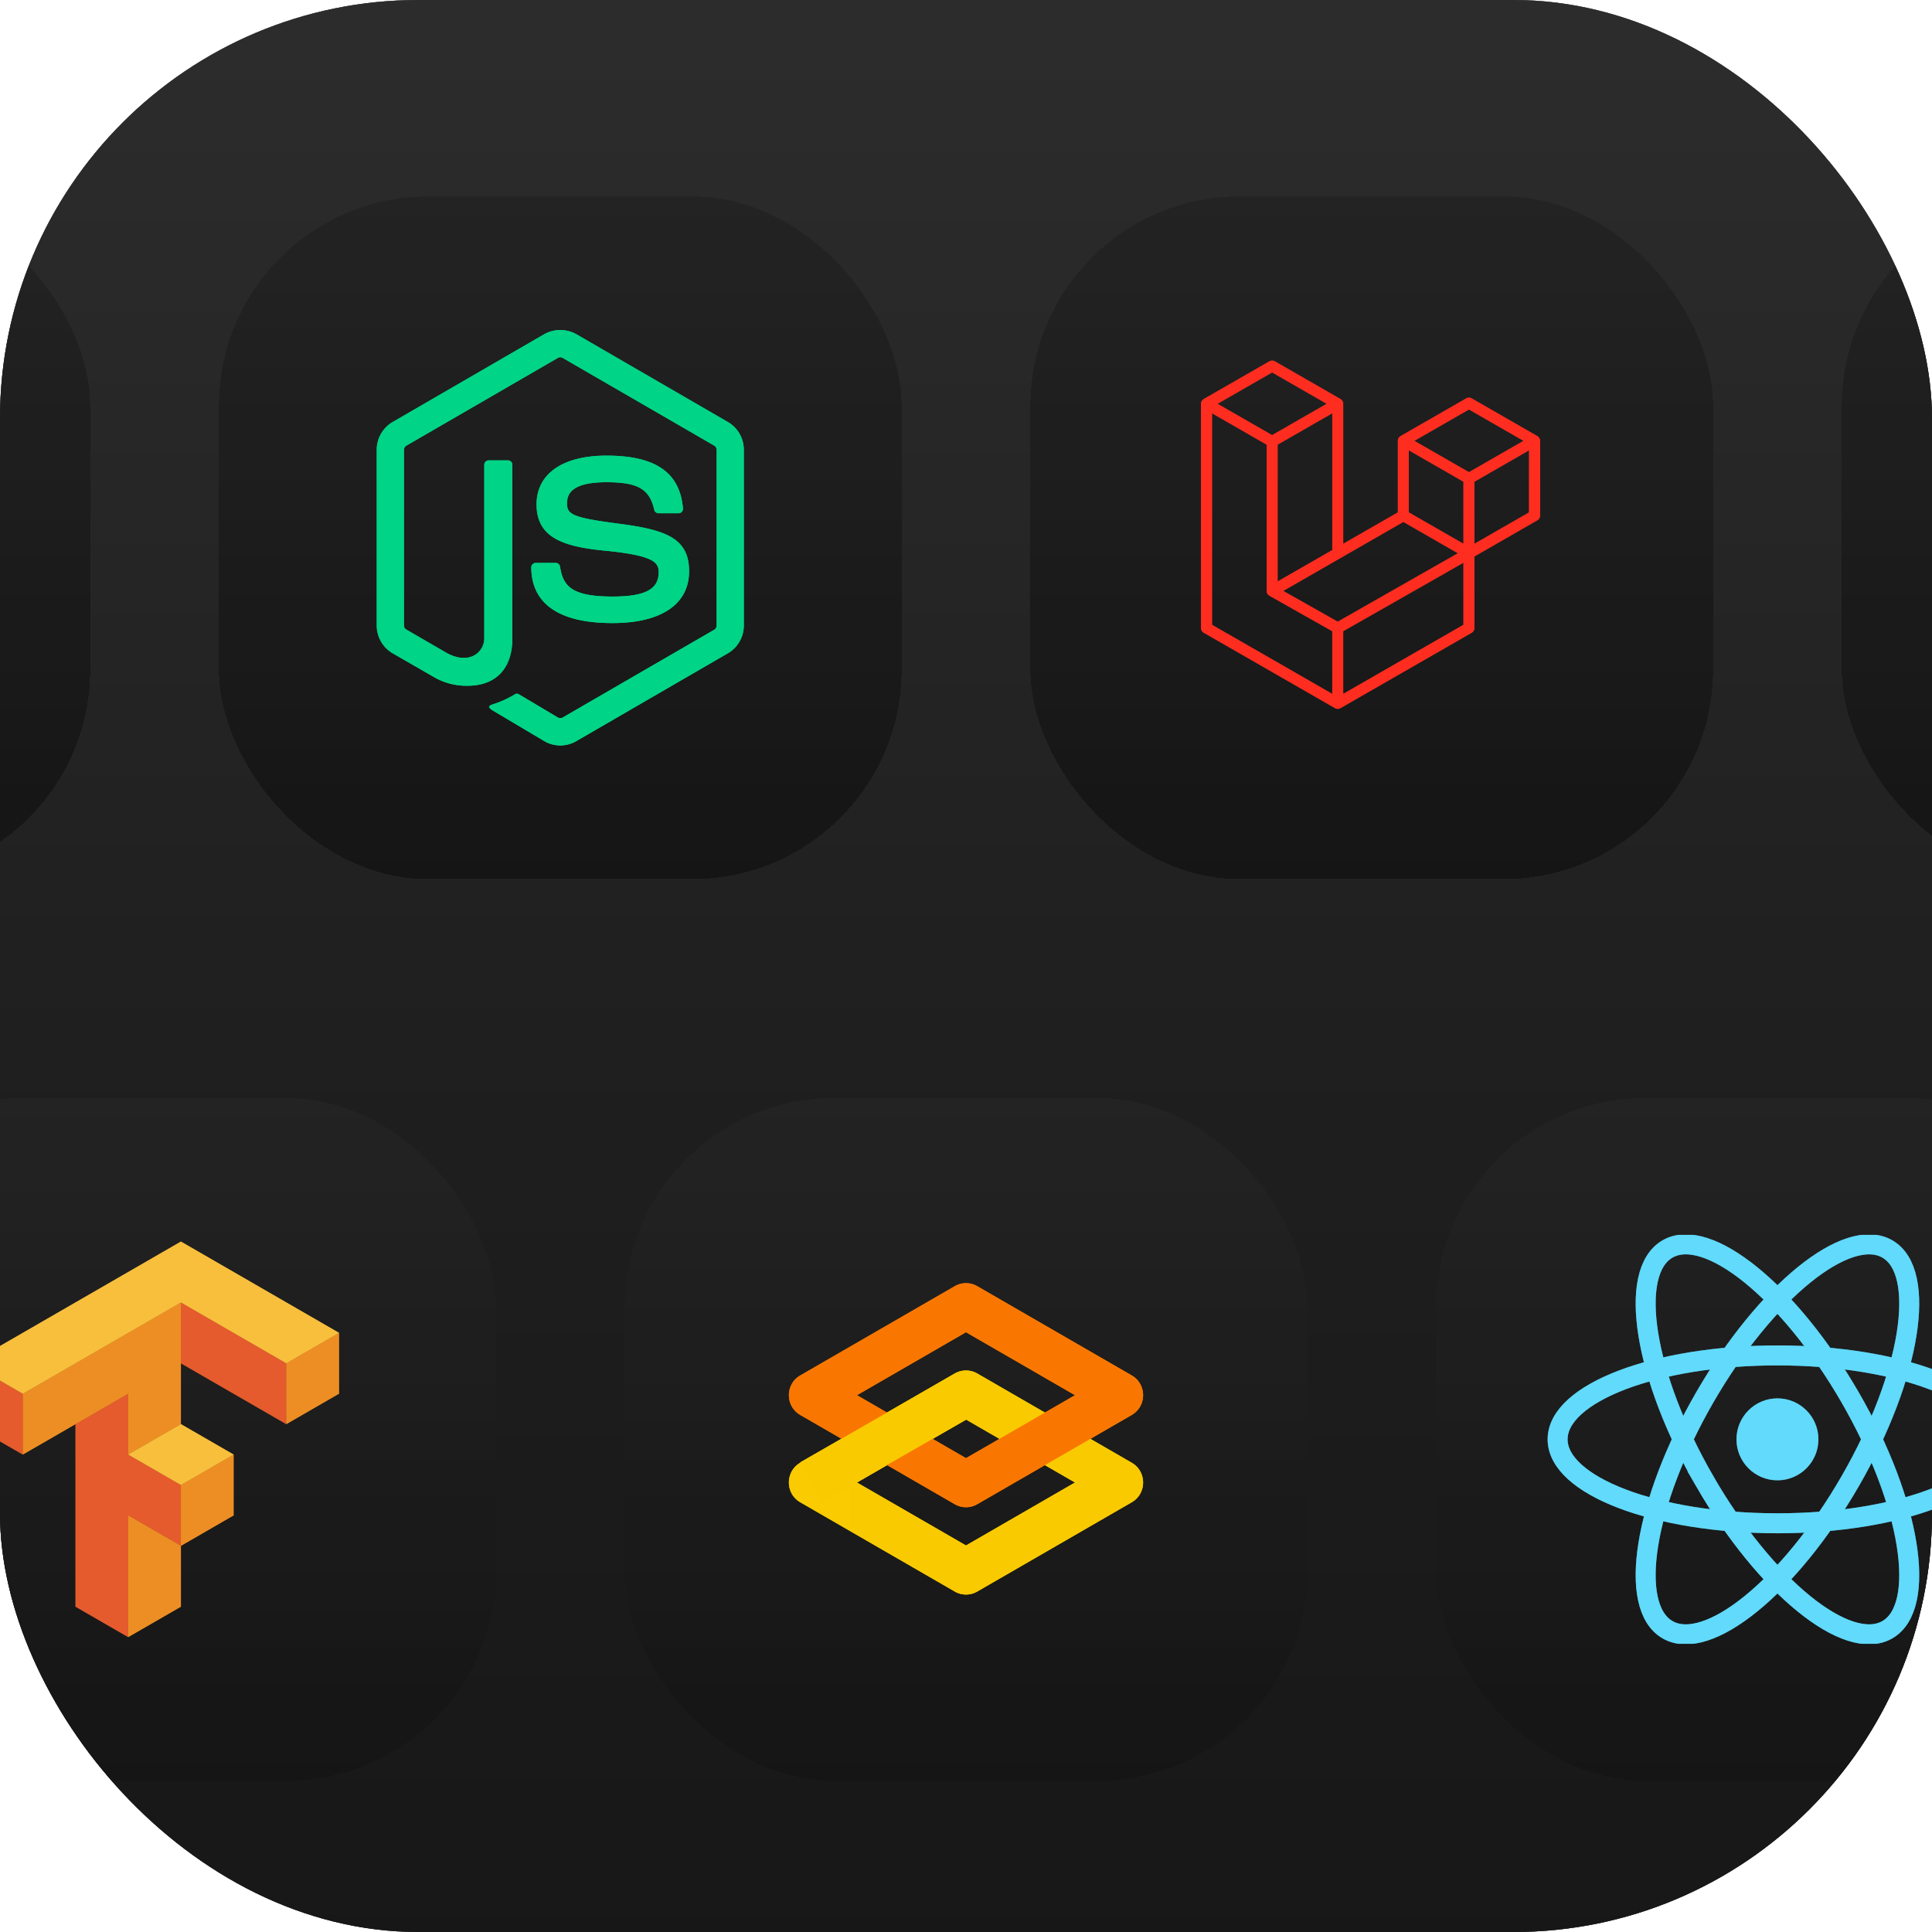 <svg xmlns="http://www.w3.org/2000/svg" width="600" height="600" fill="none" viewBox="0 0 600 600"><g clip-path="url(#a)"><rect width="600" height="600" fill="#000" rx="130"/><rect width="600" height="600" fill="url(#b)" rx="130" style="mix-blend-mode:luminosity"/><rect width="600" height="600" fill="#000" fill-opacity=".7" rx="130"/><g filter="url(#c)"><rect width="212" height="212" x="-184" y="54" fill="url(#d)" rx="65" shape-rendering="crispEdges"/><rect width="212" height="212" x="-184" y="54" fill="#000" fill-opacity=".2" rx="65" shape-rendering="crispEdges"/><g filter="url(#e)" style="mix-blend-mode:color-dodge"/></g><g filter="url(#f)"><rect width="212" height="212" x="68" y="54" fill="url(#g)" rx="65" shape-rendering="crispEdges"/><rect width="212" height="212" x="68" y="54" fill="#000" fill-opacity=".2" rx="65" shape-rendering="crispEdges"/><path fill="#00D486" d="M174 224.5a9.845 9.845 0 0 1-4.94-1.327l-15.72-9.339c-2.347-1.317-1.203-1.783-.427-2.055a31.221 31.221 0 0 0 7.111-3.225 1.215 1.215 0 0 1 1.171.088l12.08 7.201a1.56 1.56 0 0 0 1.46 0l47.106-27.284a1.487 1.487 0 0 0 .72-1.281v-54.577a1.52 1.52 0 0 0-.73-1.303l-47.106-27.261a1.471 1.471 0 0 0-1.455 0l-47.078 27.27a1.517 1.517 0 0 0-.744 1.294v54.554a1.457 1.457 0 0 0 .739 1.263l12.92 7.482c7.001 3.51 11.29-.627 11.29-4.782v-53.863a1.386 1.386 0 0 1 .403-.978 1.376 1.376 0 0 1 .974-.404h5.969c.365 0 .715.145.973.404.259.26.404.611.404.978v53.867c0 9.376-5.087 14.743-13.948 14.743a20.093 20.093 0 0 1-10.849-2.958l-12.383-7.127a9.957 9.957 0 0 1-3.617-3.651 10.004 10.004 0 0 1-1.323-4.974v-54.554a9.993 9.993 0 0 1 1.317-4.983 9.946 9.946 0 0 1 3.623-3.655l47.111-27.293a10.28 10.28 0 0 1 9.898 0l47.106 27.293a9.969 9.969 0 0 1 4.945 8.615v54.577a10.026 10.026 0 0 1-1.328 4.973 9.975 9.975 0 0 1-3.617 3.652l-47.106 27.293A9.855 9.855 0 0 1 174 224.5Z"/><path fill="#00D486" d="M165 169.189c0-.363.147-.713.408-.97s.616-.402.985-.402h6.163c.329.001.648.117.898.327.251.21.418.501.472.821.929 6.181 3.715 9.296 16.315 9.296 10.036 0 14.313-2.237 14.313-7.484 0-3.024-1.212-5.27-16.812-6.775-13.04-1.272-21.103-4.117-21.103-14.383 0-9.469 8.104-15.119 21.688-15.119 15.266 0 22.822 5.22 23.778 16.418a1.352 1.352 0 0 1-.36 1.031 1.392 1.392 0 0 1-1.01.447h-6.204a1.402 1.402 0 0 1-.855-.304 1.374 1.374 0 0 1-.483-.757c-1.481-6.501-5.108-8.578-14.861-8.578-10.96 0-12.233 3.761-12.233 6.579 0 3.412 1.505 4.41 16.301 6.335 14.643 1.908 21.6 4.607 21.6 14.745 0 10.228-8.657 16.084-23.755 16.084-20.875.027-25.245-9.401-25.245-17.311Z"/><g fill="#00D486" filter="url(#h)" style="mix-blend-mode:color-dodge"><path d="M174 224.5a9.845 9.845 0 0 1-4.94-1.327l-15.72-9.339c-2.347-1.317-1.203-1.783-.427-2.055a31.221 31.221 0 0 0 7.111-3.225 1.215 1.215 0 0 1 1.171.088l12.08 7.201a1.56 1.56 0 0 0 1.46 0l47.106-27.284a1.487 1.487 0 0 0 .72-1.281v-54.577a1.52 1.52 0 0 0-.73-1.303l-47.106-27.261a1.471 1.471 0 0 0-1.455 0l-47.078 27.27a1.517 1.517 0 0 0-.744 1.294v54.554a1.457 1.457 0 0 0 .739 1.263l12.92 7.482c7.001 3.51 11.29-.627 11.29-4.782v-53.863a1.386 1.386 0 0 1 .403-.978 1.376 1.376 0 0 1 .974-.404h5.969c.365 0 .715.145.973.404.259.26.404.611.404.978v53.867c0 9.376-5.087 14.743-13.948 14.743a20.093 20.093 0 0 1-10.849-2.958l-12.383-7.127a9.957 9.957 0 0 1-3.617-3.651 10.004 10.004 0 0 1-1.323-4.974v-54.554a9.993 9.993 0 0 1 1.317-4.983 9.946 9.946 0 0 1 3.623-3.655l47.111-27.293a10.28 10.28 0 0 1 9.898 0l47.106 27.293a9.969 9.969 0 0 1 4.945 8.615v54.577a10.026 10.026 0 0 1-1.328 4.973 9.975 9.975 0 0 1-3.617 3.652l-47.106 27.293A9.855 9.855 0 0 1 174 224.5Z"/><path d="M165 169.189c0-.363.147-.713.408-.97s.616-.402.985-.402h6.163c.329.001.648.117.898.327.251.21.418.501.472.821.929 6.181 3.715 9.296 16.315 9.296 10.036 0 14.313-2.237 14.313-7.484 0-3.024-1.212-5.27-16.812-6.775-13.04-1.272-21.103-4.117-21.103-14.383 0-9.469 8.104-15.119 21.688-15.119 15.266 0 22.822 5.22 23.778 16.418a1.352 1.352 0 0 1-.36 1.031 1.392 1.392 0 0 1-1.01.447h-6.204a1.402 1.402 0 0 1-.855-.304 1.374 1.374 0 0 1-.483-.757c-1.481-6.501-5.108-8.578-14.861-8.578-10.96 0-12.233 3.761-12.233 6.579 0 3.412 1.505 4.41 16.301 6.335 14.643 1.908 21.6 4.607 21.6 14.745 0 10.228-8.657 16.084-23.755 16.084-20.875.027-25.245-9.401-25.245-17.311Z"/></g></g><g filter="url(#i)"><rect width="212" height="212" x="320" y="54" fill="url(#j)" rx="65" shape-rendering="crispEdges"/><rect width="212" height="212" x="320" y="54" fill="#000" fill-opacity=".2" rx="65" shape-rendering="crispEdges"/><path fill="#FF2D20" fill-rule="evenodd" d="M478.207 129.462c.039.144.059.293.059.442v23.21a1.682 1.682 0 0 1-.852 1.468l-19.523 11.216v22.231c0 .605-.322 1.163-.848 1.468l-40.753 23.408c-.093.053-.195.087-.296.123-.039.013-.075.036-.115.047a1.706 1.706 0 0 1-.869 0c-.047-.013-.089-.038-.134-.055-.093-.034-.19-.064-.279-.115l-40.745-23.408a1.7 1.7 0 0 1-.852-1.468v-69.63c0-.153.021-.301.059-.445.013-.048.043-.093.06-.141.032-.089.061-.18.108-.263.032-.055.078-.099.116-.15.049-.068.094-.137.151-.197.049-.048.112-.084.167-.127.062-.05.117-.105.187-.146l20.375-11.704a1.706 1.706 0 0 1 1.696 0l20.374 11.704h.004c.068.043.125.096.186.144.055.043.117.081.166.127.059.062.101.131.152.199.036.051.085.095.115.15.049.085.076.174.11.263.017.048.047.093.059.143.039.145.059.293.06.443v43.49l16.977-9.754v-22.233c0-.148.021-.298.059-.44.015-.051.042-.095.059-.144.034-.089.064-.18.111-.262.031-.055.078-.1.114-.15.051-.068.093-.138.153-.197.049-.049.11-.085.165-.127.064-.051.119-.106.187-.146l20.377-11.704a1.694 1.694 0 0 1 1.696 0l20.373 11.704c.072.042.128.095.191.144.053.042.115.08.163.127.06.061.102.131.153.199.038.05.085.095.115.15.048.082.076.173.11.262.019.049.046.093.059.144Zm-3.337 22.673v-19.301l-7.129 4.095-9.85 5.659v19.301l16.981-9.754h-.002Zm-20.373 34.914v-19.313l-9.688 5.521-27.666 15.755v19.496l37.354-21.459Zm-78.101-65.721v65.721l37.35 21.456v-19.491l-19.512-11.019-.006-.004-.009-.004c-.066-.038-.121-.093-.182-.14-.053-.042-.115-.076-.161-.122l-.005-.007c-.055-.053-.093-.118-.14-.178-.042-.057-.093-.105-.127-.165l-.002-.006c-.038-.063-.061-.139-.089-.211-.027-.064-.063-.123-.08-.191-.022-.08-.026-.167-.034-.249-.009-.064-.026-.127-.026-.191v-45.445l-9.847-5.66-7.13-4.094Zm18.677-12.679-16.974 9.75 16.97 9.749 16.973-9.752-16.973-9.747h.004Zm8.828 60.847 9.848-5.657v-42.511l-7.13 4.096-9.85 5.658v42.511l7.132-4.097Zm52.294-49.342-16.973 9.75 16.973 9.75 16.971-9.752-16.971-9.748Zm-1.698 22.434-9.849-5.659-7.13-4.095v19.301l9.847 5.656 7.132 4.098v-19.301Zm-39.055 43.494 24.896-14.181 12.444-7.087-16.96-9.743-19.527 11.218-17.798 10.223 16.945 9.57Z" clip-rule="evenodd"/><g filter="url(#k)" style="mix-blend-mode:color-dodge"><path fill="#FF2D20" fill-rule="evenodd" d="M478.207 129.462c.039.144.059.293.059.442v23.21a1.682 1.682 0 0 1-.852 1.468l-19.523 11.216v22.231c0 .605-.322 1.163-.848 1.468l-40.753 23.408c-.093.053-.195.087-.296.123-.039.013-.075.036-.115.047a1.706 1.706 0 0 1-.869 0c-.047-.013-.089-.038-.134-.055-.093-.034-.19-.064-.279-.115l-40.745-23.408a1.7 1.7 0 0 1-.852-1.468v-69.63c0-.153.021-.301.059-.445.013-.048.043-.093.06-.141.032-.089.061-.18.108-.263.032-.055.078-.099.116-.15.049-.068.094-.137.151-.197.049-.048.112-.084.167-.127.062-.05.117-.105.187-.146l20.375-11.704a1.706 1.706 0 0 1 1.696 0l20.374 11.704h.004c.068.043.125.096.186.144.055.043.117.081.166.127.059.062.101.131.152.199.036.051.085.095.115.15.049.085.076.174.11.263.017.048.047.093.059.143.039.145.059.293.06.443v43.49l16.977-9.754v-22.233c0-.148.021-.298.059-.44.015-.051.042-.095.059-.144.034-.089.064-.18.111-.262.031-.055.078-.1.114-.15.051-.068.093-.138.153-.197.049-.049.11-.085.165-.127.064-.051.119-.106.187-.146l20.377-11.704a1.694 1.694 0 0 1 1.696 0l20.373 11.704c.072.042.128.095.191.144.053.042.115.08.163.127.06.061.102.131.153.199.038.05.085.095.115.15.048.082.076.173.11.262.019.049.046.093.059.144Zm-3.337 22.673v-19.301l-7.129 4.095-9.85 5.659v19.301l16.981-9.754h-.002Zm-20.373 34.914v-19.313l-9.688 5.521-27.666 15.755v19.496l37.354-21.459Zm-78.101-65.721v65.721l37.35 21.456v-19.491l-19.512-11.019-.006-.004-.009-.004c-.066-.038-.121-.093-.182-.14-.053-.042-.115-.076-.161-.122l-.005-.007c-.055-.053-.093-.118-.14-.178-.042-.057-.093-.105-.127-.165l-.002-.006c-.038-.063-.061-.139-.089-.211-.027-.064-.063-.123-.08-.191-.022-.08-.026-.167-.034-.249-.009-.064-.026-.127-.026-.191v-45.445l-9.847-5.66-7.13-4.094Zm18.677-12.679-16.974 9.75 16.97 9.749 16.973-9.752-16.973-9.747h.004Zm8.828 60.847 9.848-5.657v-42.511l-7.13 4.096-9.85 5.658v42.511l7.132-4.097Zm52.294-49.342-16.973 9.75 16.973 9.75 16.971-9.752-16.971-9.748Zm-1.698 22.434-9.849-5.659-7.13-4.095v19.301l9.847 5.656 7.132 4.098v-19.301Zm-39.055 43.494 24.896-14.181 12.444-7.087-16.96-9.743-19.527 11.218-17.798 10.223 16.945 9.57Z" clip-rule="evenodd"/></g></g><g filter="url(#l)"><rect width="212" height="212" x="572" y="54" fill="url(#m)" rx="65" shape-rendering="crispEdges"/><rect width="212" height="212" x="572" y="54" fill="#000" fill-opacity=".2" rx="65" shape-rendering="crispEdges"/><g filter="url(#n)" style="mix-blend-mode:color-dodge"/></g><g filter="url(#o)"><rect width="212" height="212" x="-58" y="334" fill="url(#p)" rx="65" shape-rendering="crispEdges"/><rect width="212" height="212" x="-58" y="334" fill="#000" fill-opacity=".2" rx="65" shape-rendering="crispEdges"/><g clip-path="url(#q)"><path fill="#E55B2D" d="M56.183 397.479v18.899l32.73 18.898v-18.898l-32.73-18.899ZM-9.28 416.378v18.898l16.365 9.448v-18.897l-16.365-9.449Zm49.095 9.449-16.365 9.449v56.692l16.365 9.449v-37.795l16.368 9.449v-18.898l-16.368-9.449v-18.897Z"/><path fill="#ED8E24" d="M56.183 397.479 7.085 425.827v18.897l32.73-18.897v18.897l16.368-9.448v-37.797Zm49.097 9.45-16.367 9.449v18.898l16.367-9.449v-18.898Zm-32.732 37.795-16.365 9.449v18.898l16.365-9.449v-18.898Zm-16.365 28.347-16.368-9.449v37.795l16.368-9.449v-18.897Z"/><path fill="#F8BF3C" d="M56.183 378.583-9.28 416.378l16.365 9.449 49.098-28.348 32.73 18.899 16.367-9.449-49.097-28.346Zm0 56.693-16.368 9.448 16.368 9.449 16.365-9.449-16.365-9.448Z"/></g><g filter="url(#r)" opacity=".7" style="mix-blend-mode:color-dodge"><path fill="#E55B2D" d="M56.183 397.479v18.899l32.73 18.898v-18.898l-32.73-18.899ZM-9.28 416.378v18.898l16.365 9.448v-18.897l-16.365-9.449Zm49.095 9.449-16.365 9.449v56.692l16.365 9.449v-37.795l16.368 9.449v-18.898l-16.368-9.449v-18.897Z"/><path fill="#ED8E24" d="M56.183 397.479 7.085 425.827v18.897l32.73-18.897v18.897l16.368-9.448v-37.797Zm49.097 9.45-16.367 9.449v18.898l16.367-9.449v-18.898Zm-32.732 37.795-16.365 9.449v18.898l16.365-9.449v-18.898Zm-16.365 28.347-16.368-9.449v37.795l16.368-9.449v-18.897Z"/><path fill="#F8BF3C" d="M56.183 378.583-9.28 416.378l16.365 9.449 49.098-28.348 32.73 18.899 16.367-9.449-49.097-28.346Zm0 56.693-16.368 9.448 16.368 9.449 16.365-9.449-16.365-9.448Z"/></g></g><g filter="url(#s)"><rect width="212" height="212" x="194" y="334" fill="url(#t)" rx="65" shape-rendering="crispEdges"/><rect width="212" height="212" x="194" y="334" fill="#000" fill-opacity=".2" rx="65" shape-rendering="crispEdges"/><g clip-path="url(#u)"><path fill="url(#v)" d="M296.507 419.552a6.976 6.976 0 0 1 6.986 0l47.976 27.714c4.708 2.719 4.708 9.563 0 12.282l-47.976 27.715a6.98 6.98 0 0 1-6.986 0l-47.976-27.715c-4.708-2.719-4.708-9.563 0-12.282l47.976-27.714Zm3.492 14.296-33.853 19.558 33.853 19.554 33.852-19.554-33.852-19.558Z"/><path fill="url(#w)" d="M296.507 392.437a6.98 6.98 0 0 1 6.986 0l47.976 27.715c4.708 2.719 4.708 9.562 0 12.282l-47.976 27.714a6.976 6.976 0 0 1-6.986 0l-47.976-27.714c-4.708-2.72-4.708-9.563 0-12.282l47.976-27.715Zm3.492 14.297-33.853 19.557 33.853 19.554 33.852-19.554-33.852-19.557Z"/><path fill="url(#x)" d="m296.644 419.541 6.95 12.303-48.095 27.594-6.95-12.303 48.095-27.594Z"/></g><g filter="url(#y)" style="mix-blend-mode:color-dodge"><g clip-path="url(#z)"><path fill="url(#A)" d="M296.507 419.552a6.976 6.976 0 0 1 6.986 0l47.976 27.714c4.708 2.719 4.708 9.563 0 12.282l-47.976 27.715a6.98 6.98 0 0 1-6.986 0l-47.976-27.715c-4.708-2.719-4.708-9.563 0-12.282l47.976-27.714Zm3.492 14.296-33.853 19.558 33.853 19.554 33.852-19.554-33.852-19.558Z"/><path fill="url(#B)" d="M296.507 392.437a6.98 6.98 0 0 1 6.986 0l47.976 27.715c4.708 2.719 4.708 9.562 0 12.282l-47.976 27.714a6.976 6.976 0 0 1-6.986 0l-47.976-27.714c-4.708-2.72-4.708-9.563 0-12.282l47.976-27.715Zm3.492 14.297-33.853 19.557 33.853 19.554 33.852-19.554-33.852-19.557Z"/><path fill="url(#C)" d="m296.644 419.541 6.95 12.303-48.095 27.594-6.95-12.303 48.095-27.594Z"/></g></g></g><g filter="url(#D)"><rect width="212" height="212" x="446" y="334" fill="url(#E)" rx="65" shape-rendering="crispEdges"/><rect width="212" height="212" x="446" y="334" fill="#000" fill-opacity=".2" rx="65" shape-rendering="crispEdges"/><g clip-path="url(#F)"><path fill="#61DAFB" d="M552.001 452.722c7.027 0 12.723-5.696 12.723-12.723 0-7.027-5.696-12.723-12.723-12.723-7.027 0-12.723 5.696-12.723 12.723 0 7.027 5.696 12.723 12.723 12.723Z"/><path stroke="#61DAFB" stroke-width="6.206" d="M551.999 466.068c37.704 0 68.268-11.67 68.268-26.066 0-14.395-30.564-26.065-68.268-26.065-37.703 0-68.268 11.67-68.268 26.065 0 14.396 30.565 26.066 68.268 26.066Z"/><path stroke="#61DAFB" stroke-width="6.206" d="M529.428 453.032c18.852 32.653 44.24 53.287 56.708 46.089 12.467-7.198 7.291-39.502-11.561-72.154-18.851-32.653-44.24-53.287-56.707-46.089-12.468 7.198-7.292 39.502 11.56 72.154Z"/><path stroke="#61DAFB" stroke-width="6.206" d="M529.428 426.968c-18.851 32.652-24.027 64.957-11.56 72.155 12.467 7.198 37.856-13.437 56.708-46.089 18.852-32.652 24.027-64.957 11.56-72.155-12.467-7.198-37.856 13.437-56.708 46.089Z"/></g><g clip-path="url(#G)" filter="url(#H)" opacity=".5" style="mix-blend-mode:color-dodge"><path fill="#61DAFB" d="M552.001 452.722c7.027 0 12.723-5.696 12.723-12.723 0-7.027-5.696-12.723-12.723-12.723-7.027 0-12.723 5.696-12.723 12.723 0 7.027 5.696 12.723 12.723 12.723Z"/><path stroke="#61DAFB" stroke-width="6.206" d="M551.999 466.068c37.704 0 68.268-11.67 68.268-26.066 0-14.395-30.564-26.065-68.268-26.065-37.703 0-68.268 11.67-68.268 26.065 0 14.396 30.565 26.066 68.268 26.066Z"/><path stroke="#61DAFB" stroke-width="6.206" d="M529.428 453.032c18.852 32.653 44.24 53.287 56.708 46.089 12.467-7.198 7.291-39.502-11.561-72.154-18.851-32.653-44.24-53.287-56.707-46.089-12.468 7.198-7.292 39.502 11.56 72.154Z"/><path stroke="#61DAFB" stroke-width="6.206" d="M529.428 426.968c-18.851 32.652-24.027 64.957-11.56 72.155 12.467 7.198 37.856-13.437 56.708-46.089 18.852-32.652 24.027-64.957 11.56-72.155-12.467-7.198-37.856 13.437-56.708 46.089Z"/></g></g></g><defs><linearGradient id="b" x1="300" x2="300" y1="0" y2="600" gradientUnits="userSpaceOnUse"><stop stop-color="#959595"/><stop offset=".54" stop-color="#686868"/><stop offset="1" stop-color="#4E4E4E"/></linearGradient><linearGradient id="d" x1="-78" x2="-78" y1="54" y2="266" gradientUnits="userSpaceOnUse"><stop stop-color="#2C2C2C"/><stop offset="1" stop-color="#1A1A1A"/></linearGradient><linearGradient id="g" x1="174" x2="174" y1="54" y2="266" gradientUnits="userSpaceOnUse"><stop stop-color="#2C2C2C"/><stop offset="1" stop-color="#1A1A1A"/></linearGradient><linearGradient id="j" x1="426" x2="426" y1="54" y2="266" gradientUnits="userSpaceOnUse"><stop stop-color="#2C2C2C"/><stop offset="1" stop-color="#1A1A1A"/></linearGradient><linearGradient id="m" x1="678" x2="678" y1="54" y2="266" gradientUnits="userSpaceOnUse"><stop stop-color="#2C2C2C"/><stop offset="1" stop-color="#1A1A1A"/></linearGradient><linearGradient id="p" x1="48" x2="48" y1="334" y2="546" gradientUnits="userSpaceOnUse"><stop stop-color="#2C2C2C"/><stop offset="1" stop-color="#1A1A1A"/></linearGradient><linearGradient id="t" x1="300" x2="300" y1="334" y2="546" gradientUnits="userSpaceOnUse"><stop stop-color="#2C2C2C"/><stop offset="1" stop-color="#1A1A1A"/></linearGradient><linearGradient id="v" x1="-464.677" x2="9620.93" y1="3882.84" y2="3882.84" gradientUnits="userSpaceOnUse"><stop stop-color="#F9D100"/><stop offset="1" stop-color="#F97700"/></linearGradient><linearGradient id="w" x1="11913.7" x2="1814.48" y1="3855.72" y2="3855.72" gradientUnits="userSpaceOnUse"><stop stop-color="#F9D100"/><stop offset="1" stop-color="#F97700"/></linearGradient><linearGradient id="x" x1="-459.955" x2="9594.73" y1="3446.26" y2="3371.49" gradientUnits="userSpaceOnUse"><stop stop-color="#F9D100"/><stop offset="1" stop-color="#F97700"/></linearGradient><linearGradient id="A" x1="-464.677" x2="9620.93" y1="3882.84" y2="3882.84" gradientUnits="userSpaceOnUse"><stop stop-color="#F9D100"/><stop offset="1" stop-color="#F97700"/></linearGradient><linearGradient id="B" x1="11913.7" x2="1814.48" y1="3855.72" y2="3855.72" gradientUnits="userSpaceOnUse"><stop stop-color="#F9D100"/><stop offset="1" stop-color="#F97700"/></linearGradient><linearGradient id="C" x1="-459.955" x2="9594.73" y1="3446.26" y2="3371.49" gradientUnits="userSpaceOnUse"><stop stop-color="#F9D100"/><stop offset="1" stop-color="#F97700"/></linearGradient><linearGradient id="E" x1="552" x2="552" y1="334" y2="546" gradientUnits="userSpaceOnUse"><stop stop-color="#2C2C2C"/><stop offset="1" stop-color="#1A1A1A"/></linearGradient><filter id="c" width="246.6" height="250.3" x="-207.3" y="29.7" color-interpolation-filters="sRGB" filterUnits="userSpaceOnUse"><feFlood flood-opacity="0" result="BackgroundImageFix"/><feColorMatrix in="SourceAlpha" result="hardAlpha" values="0 0 0 0 0 0 0 0 0 0 0 0 0 0 0 0 0 0 127 0"/><feOffset dx="-6" dy="-7"/><feGaussianBlur stdDeviation="8.65"/><feComposite in2="hardAlpha" operator="out"/><feColorMatrix values="0 0 0 0 1 0 0 0 0 1 0 0 0 0 1 0 0 0 0.06 0"/><feBlend in2="BackgroundImageFix" result="effect1_dropShadow_48_49"/><feBlend in="SourceGraphic" in2="effect1_dropShadow_48_49" result="shape"/><feColorMatrix in="SourceAlpha" result="hardAlpha" values="0 0 0 0 0 0 0 0 0 0 0 0 0 0 0 0 0 0 127 0"/><feOffset dx="6" dy="14"/><feGaussianBlur stdDeviation="15.4"/><feComposite in2="hardAlpha" k2="-1" k3="1" operator="arithmetic"/><feColorMatrix values="0 0 0 0 0 0 0 0 0 0 0 0 0 0 0 0 0 0 0.54 0"/><feBlend in2="shape" result="effect2_innerShadow_48_49"/></filter><filter id="e" width="171" height="175" x="-163.5" y="72.5" color-interpolation-filters="sRGB" filterUnits="userSpaceOnUse"><feFlood flood-opacity="0" result="BackgroundImageFix"/><feBlend in="SourceGraphic" in2="BackgroundImageFix" result="shape"/><feGaussianBlur result="effect1_foregroundBlur_48_49" stdDeviation="16.25"/></filter><filter id="f" width="246.6" height="250.3" x="44.7" y="29.7" color-interpolation-filters="sRGB" filterUnits="userSpaceOnUse"><feFlood flood-opacity="0" result="BackgroundImageFix"/><feColorMatrix in="SourceAlpha" result="hardAlpha" values="0 0 0 0 0 0 0 0 0 0 0 0 0 0 0 0 0 0 127 0"/><feOffset dx="-6" dy="-7"/><feGaussianBlur stdDeviation="8.65"/><feComposite in2="hardAlpha" operator="out"/><feColorMatrix values="0 0 0 0 1 0 0 0 0 1 0 0 0 0 1 0 0 0 0.06 0"/><feBlend in2="BackgroundImageFix" result="effect1_dropShadow_48_49"/><feBlend in="SourceGraphic" in2="effect1_dropShadow_48_49" result="shape"/><feColorMatrix in="SourceAlpha" result="hardAlpha" values="0 0 0 0 0 0 0 0 0 0 0 0 0 0 0 0 0 0 127 0"/><feOffset dx="6" dy="14"/><feGaussianBlur stdDeviation="15.4"/><feComposite in2="hardAlpha" k2="-1" k3="1" operator="arithmetic"/><feColorMatrix values="0 0 0 0 0 0 0 0 0 0 0 0 0 0 0 0 0 0 0.54 0"/><feBlend in2="shape" result="effect2_innerShadow_48_49"/></filter><filter id="h" width="179" height="194" x="84.5" y="63" color-interpolation-filters="sRGB" filterUnits="userSpaceOnUse"><feFlood flood-opacity="0" result="BackgroundImageFix"/><feBlend in="SourceGraphic" in2="BackgroundImageFix" result="shape"/><feGaussianBlur result="effect1_foregroundBlur_48_49" stdDeviation="16.25"/></filter><filter id="i" width="246.6" height="250.3" x="296.7" y="29.7" color-interpolation-filters="sRGB" filterUnits="userSpaceOnUse"><feFlood flood-opacity="0" result="BackgroundImageFix"/><feColorMatrix in="SourceAlpha" result="hardAlpha" values="0 0 0 0 0 0 0 0 0 0 0 0 0 0 0 0 0 0 127 0"/><feOffset dx="-6" dy="-7"/><feGaussianBlur stdDeviation="8.65"/><feComposite in2="hardAlpha" operator="out"/><feColorMatrix values="0 0 0 0 1 0 0 0 0 1 0 0 0 0 1 0 0 0 0.06 0"/><feBlend in2="BackgroundImageFix" result="effect1_dropShadow_48_49"/><feBlend in="SourceGraphic" in2="effect1_dropShadow_48_49" result="shape"/><feColorMatrix in="SourceAlpha" result="hardAlpha" values="0 0 0 0 0 0 0 0 0 0 0 0 0 0 0 0 0 0 127 0"/><feOffset dx="6" dy="14"/><feGaussianBlur stdDeviation="15.4"/><feComposite in2="hardAlpha" k2="-1" k3="1" operator="arithmetic"/><feColorMatrix values="0 0 0 0 0 0 0 0 0 0 0 0 0 0 0 0 0 0 0.54 0"/><feBlend in2="shape" result="effect2_innerShadow_48_49"/></filter><filter id="k" width="171" height="175" x="340.5" y="72.5" color-interpolation-filters="sRGB" filterUnits="userSpaceOnUse"><feFlood flood-opacity="0" result="BackgroundImageFix"/><feBlend in="SourceGraphic" in2="BackgroundImageFix" result="shape"/><feGaussianBlur result="effect1_foregroundBlur_48_49" stdDeviation="16.25"/></filter><filter id="l" width="246.6" height="250.3" x="548.7" y="29.7" color-interpolation-filters="sRGB" filterUnits="userSpaceOnUse"><feFlood flood-opacity="0" result="BackgroundImageFix"/><feColorMatrix in="SourceAlpha" result="hardAlpha" values="0 0 0 0 0 0 0 0 0 0 0 0 0 0 0 0 0 0 127 0"/><feOffset dx="-6" dy="-7"/><feGaussianBlur stdDeviation="8.65"/><feComposite in2="hardAlpha" operator="out"/><feColorMatrix values="0 0 0 0 1 0 0 0 0 1 0 0 0 0 1 0 0 0 0.06 0"/><feBlend in2="BackgroundImageFix" result="effect1_dropShadow_48_49"/><feBlend in="SourceGraphic" in2="effect1_dropShadow_48_49" result="shape"/><feColorMatrix in="SourceAlpha" result="hardAlpha" values="0 0 0 0 0 0 0 0 0 0 0 0 0 0 0 0 0 0 127 0"/><feOffset dx="6" dy="14"/><feGaussianBlur stdDeviation="15.4"/><feComposite in2="hardAlpha" k2="-1" k3="1" operator="arithmetic"/><feColorMatrix values="0 0 0 0 0 0 0 0 0 0 0 0 0 0 0 0 0 0 0.54 0"/><feBlend in2="shape" result="effect2_innerShadow_48_49"/></filter><filter id="n" width="175" height="162" x="590.5" y="79" color-interpolation-filters="sRGB" filterUnits="userSpaceOnUse"><feFlood flood-opacity="0" result="BackgroundImageFix"/><feBlend in="SourceGraphic" in2="BackgroundImageFix" result="shape"/><feGaussianBlur result="effect1_foregroundBlur_48_49" stdDeviation="16.25"/></filter><filter id="o" width="246.6" height="250.3" x="-81.3" y="309.7" color-interpolation-filters="sRGB" filterUnits="userSpaceOnUse"><feFlood flood-opacity="0" result="BackgroundImageFix"/><feColorMatrix in="SourceAlpha" result="hardAlpha" values="0 0 0 0 0 0 0 0 0 0 0 0 0 0 0 0 0 0 127 0"/><feOffset dx="-6" dy="-7"/><feGaussianBlur stdDeviation="8.65"/><feComposite in2="hardAlpha" operator="out"/><feColorMatrix values="0 0 0 0 1 0 0 0 0 1 0 0 0 0 1 0 0 0 0.06 0"/><feBlend in2="BackgroundImageFix" result="effect1_dropShadow_48_49"/><feBlend in="SourceGraphic" in2="effect1_dropShadow_48_49" result="shape"/><feColorMatrix in="SourceAlpha" result="hardAlpha" values="0 0 0 0 0 0 0 0 0 0 0 0 0 0 0 0 0 0 127 0"/><feOffset dx="6" dy="14"/><feGaussianBlur stdDeviation="15.4"/><feComposite in2="hardAlpha" k2="-1" k3="1" operator="arithmetic"/><feColorMatrix values="0 0 0 0 0 0 0 0 0 0 0 0 0 0 0 0 0 0 0.54 0"/><feBlend in2="shape" result="effect2_innerShadow_48_49"/></filter><filter id="r" width="179.561" height="187.834" x="-41.78" y="346.083" color-interpolation-filters="sRGB" filterUnits="userSpaceOnUse"><feFlood flood-opacity="0" result="BackgroundImageFix"/><feBlend in="SourceGraphic" in2="BackgroundImageFix" result="shape"/><feGaussianBlur result="effect1_foregroundBlur_48_49" stdDeviation="16.25"/></filter><filter id="s" width="246.6" height="250.3" x="170.7" y="309.7" color-interpolation-filters="sRGB" filterUnits="userSpaceOnUse"><feFlood flood-opacity="0" result="BackgroundImageFix"/><feColorMatrix in="SourceAlpha" result="hardAlpha" values="0 0 0 0 0 0 0 0 0 0 0 0 0 0 0 0 0 0 127 0"/><feOffset dx="-6" dy="-7"/><feGaussianBlur stdDeviation="8.65"/><feComposite in2="hardAlpha" operator="out"/><feColorMatrix values="0 0 0 0 1 0 0 0 0 1 0 0 0 0 1 0 0 0 0.06 0"/><feBlend in2="BackgroundImageFix" result="effect1_dropShadow_48_49"/><feBlend in="SourceGraphic" in2="effect1_dropShadow_48_49" result="shape"/><feColorMatrix in="SourceAlpha" result="hardAlpha" values="0 0 0 0 0 0 0 0 0 0 0 0 0 0 0 0 0 0 127 0"/><feOffset dx="6" dy="14"/><feGaussianBlur stdDeviation="15.4"/><feComposite in2="hardAlpha" k2="-1" k3="1" operator="arithmetic"/><feColorMatrix values="0 0 0 0 0 0 0 0 0 0 0 0 0 0 0 0 0 0 0.54 0"/><feBlend in2="shape" result="effect2_innerShadow_48_49"/></filter><filter id="y" width="175" height="162" x="212.5" y="359" color-interpolation-filters="sRGB" filterUnits="userSpaceOnUse"><feFlood flood-opacity="0" result="BackgroundImageFix"/><feBlend in="SourceGraphic" in2="BackgroundImageFix" result="shape"/><feGaussianBlur result="effect1_foregroundBlur_48_49" stdDeviation="16.25"/></filter><filter id="D" width="246.6" height="250.3" x="422.7" y="309.7" color-interpolation-filters="sRGB" filterUnits="userSpaceOnUse"><feFlood flood-opacity="0" result="BackgroundImageFix"/><feColorMatrix in="SourceAlpha" result="hardAlpha" values="0 0 0 0 0 0 0 0 0 0 0 0 0 0 0 0 0 0 127 0"/><feOffset dx="-6" dy="-7"/><feGaussianBlur stdDeviation="8.65"/><feComposite in2="hardAlpha" operator="out"/><feColorMatrix values="0 0 0 0 1 0 0 0 0 1 0 0 0 0 1 0 0 0 0.06 0"/><feBlend in2="BackgroundImageFix" result="effect1_dropShadow_48_49"/><feBlend in="SourceGraphic" in2="effect1_dropShadow_48_49" result="shape"/><feColorMatrix in="SourceAlpha" result="hardAlpha" values="0 0 0 0 0 0 0 0 0 0 0 0 0 0 0 0 0 0 127 0"/><feOffset dx="6" dy="14"/><feGaussianBlur stdDeviation="15.4"/><feComposite in2="hardAlpha" k2="-1" k3="1" operator="arithmetic"/><feColorMatrix values="0 0 0 0 0 0 0 0 0 0 0 0 0 0 0 0 0 0 0.54 0"/><feBlend in2="shape" result="effect2_innerShadow_48_49"/></filter><filter id="H" width="207.742" height="192" x="448.129" y="344" color-interpolation-filters="sRGB" filterUnits="userSpaceOnUse"><feFlood flood-opacity="0" result="BackgroundImageFix"/><feBlend in="SourceGraphic" in2="BackgroundImageFix" result="shape"/><feGaussianBlur result="effect1_foregroundBlur_48_49" stdDeviation="16.25"/></filter><clipPath id="a"><rect width="600" height="600" fill="#fff" rx="130"/></clipPath><clipPath id="q"><path fill="#fff" d="M0 0h114.561v122.834H0z" transform="translate(-9.28 378.583)"/></clipPath><clipPath id="u"><path fill="#fff" d="M0 0h110v97H0z" transform="translate(245 391.5)"/></clipPath><clipPath id="z"><path fill="#fff" d="M0 0h110v97H0z" transform="translate(245 391.5)"/></clipPath><clipPath id="F"><path fill="#fff" d="M0 0h142.742v127H0z" transform="translate(480.629 376.5)"/></clipPath><clipPath id="G"><path fill="#fff" d="M0 0h142.742v127H0z" transform="translate(480.629 376.5)"/></clipPath></defs></svg>
